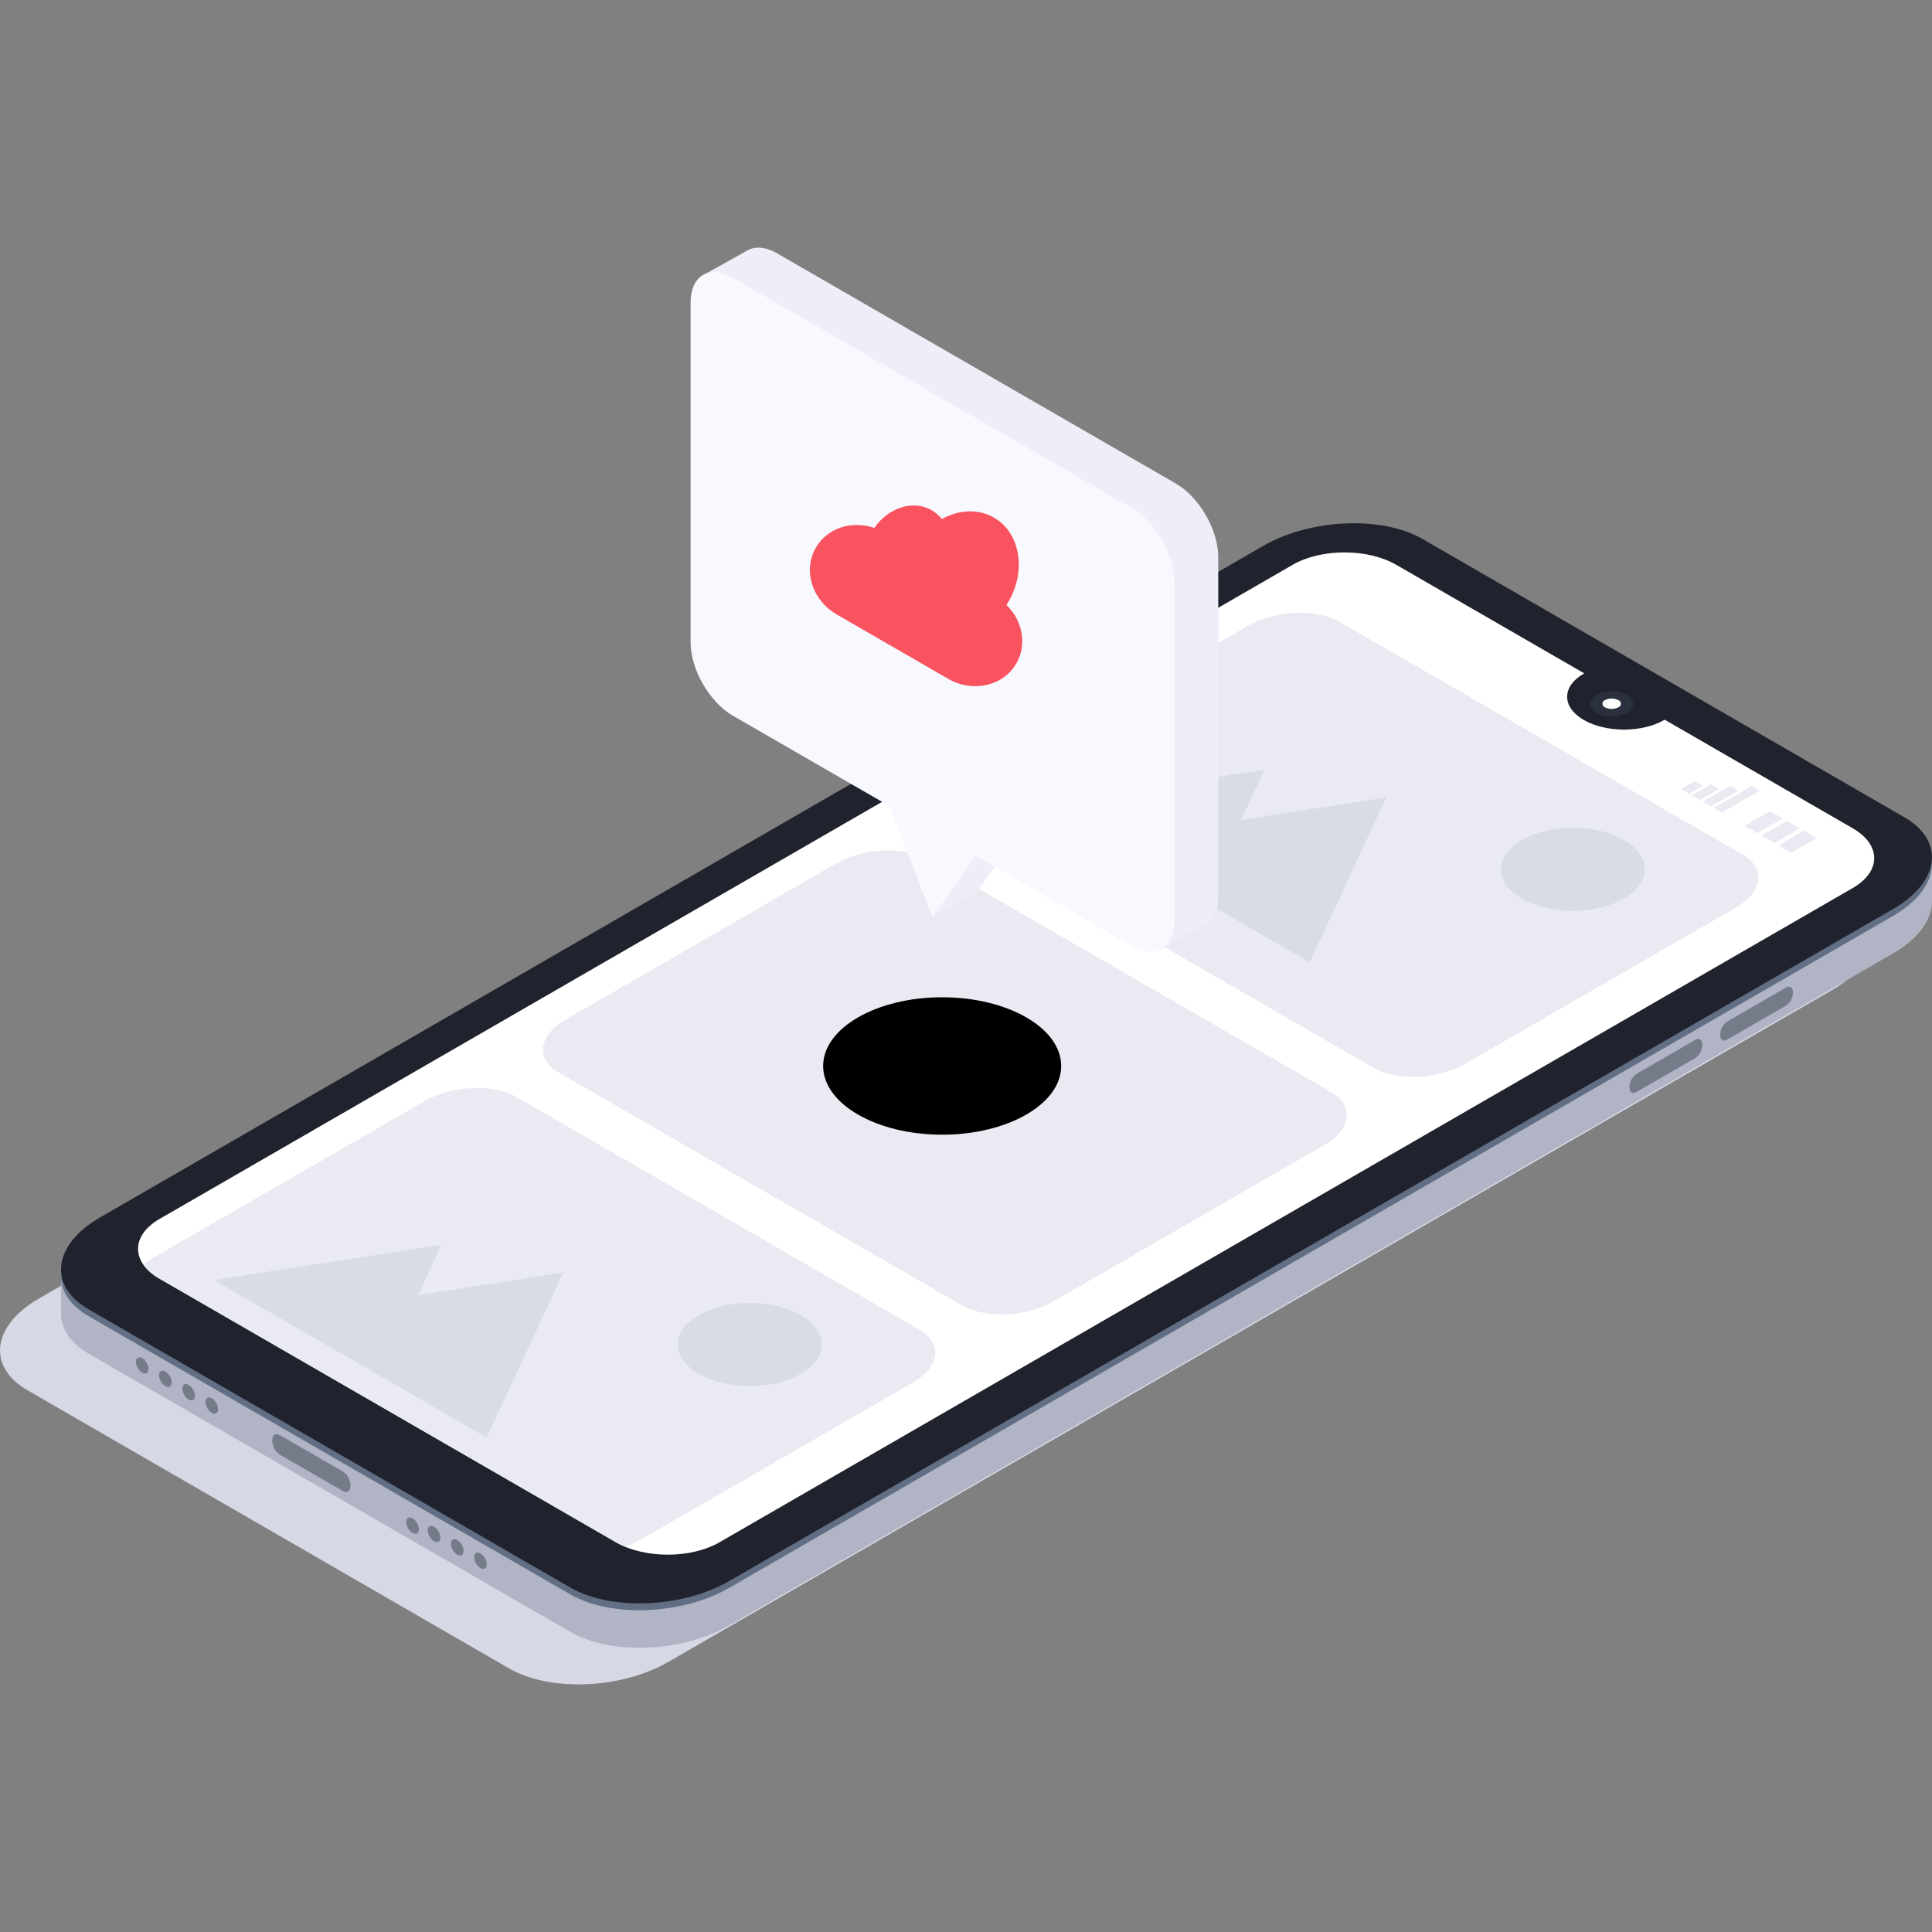 <?xml version="1.0" encoding="UTF-8" standalone="no"?>
<!DOCTYPE svg PUBLIC "-//W3C//DTD SVG 1.1//EN" "http://www.w3.org/Graphics/SVG/1.1/DTD/svg11.dtd">
<svg version="1.1" xmlns="http://www.w3.org/2000/svg" xmlns:xlink="http://www.w3.org/1999/xlink" preserveAspectRatio="xMidYMid meet" viewBox="0 0 640 640" width="400" height="400"><rect x="0" y="0" width="640" height="640" fill="#808080" stroke="none"/><defs><path d="M9.13 460.55C-4.39 452.76 -2.7 439.12 12.97 430.11C51.51 407.86 359.82 229.85 398.36 207.6C413.98 198.64 437.58 197.6 451.1 205.41C467.05 214.62 594.71 288.35 610.66 297.57C624.18 305.38 622.48 319.01 606.82 328.02C568.28 350.27 259.98 528.26 221.44 550.51C205.81 559.53 182.21 560.51 168.69 552.71C136.78 534.28 25.08 469.77 9.13 460.55Z" id="c2srGkEBpf"></path><path d="M29.34 448.42C15.82 440.61 17.52 426.98 33.18 417.96C71.72 395.71 380.02 217.71 418.56 195.46C434.18 186.5 457.78 185.48 471.3 193.27C487.25 202.49 614.9 276.22 630.86 285.43C644.38 293.23 642.69 306.86 627.02 315.87C588.48 338.12 280.18 516.14 241.64 538.39C226.02 547.4 202.42 548.38 188.9 540.58C156.99 522.14 45.29 457.63 29.34 448.42Z" id="b6HRDPq5eC"></path><path d="M20.21 420.35L37.44 426.85L20.21 435.04L20.21 435.04L20.21 420.35Z" id="a1k3SqFC4k"></path><path d="M640 284L626.29 292.83L640 298.13L640 298.13L640 284Z" id="g1eW7zEXNP"></path><path d="M29.34 435.99C15.82 428.19 17.52 414.56 33.18 405.55C71.72 383.3 380.02 205.29 418.56 183.03C434.18 174.07 457.78 173.04 471.3 180.84C487.25 190.06 614.9 263.79 630.86 273C644.38 280.81 642.69 294.44 627.02 303.46C588.48 325.71 280.18 503.71 241.64 525.96C226.02 534.97 202.42 535.94 188.9 528.15C156.99 509.72 45.29 445.2 29.34 435.99Z" id="a9ovlnVQz"></path><path d="M48.6 451.47C49.42 452.88 49.42 454.41 48.6 454.88C47.78 455.36 46.45 454.6 45.63 453.18C44.82 451.77 44.82 450.24 45.64 449.76C46.46 449.29 47.79 450.05 48.6 451.47Z" id="g4EcuTJub"></path><path d="M56.28 455.9C57.1 457.32 57.09 458.85 56.27 459.32C55.45 459.79 54.13 459.03 53.31 457.62C52.49 456.2 52.5 454.67 53.32 454.2C54.14 453.73 55.46 454.49 56.28 455.9Z" id="apghLOsgR"></path><path d="M63.97 460.34C64.79 461.75 64.79 463.28 63.97 463.76C63.15 464.23 61.82 463.47 61 462.05C60.19 460.64 60.19 459.11 61.01 458.63C61.83 458.16 63.16 458.92 63.97 460.34Z" id="d4MLeDEfzF"></path><path d="M71.65 464.78C72.47 466.19 72.46 467.72 71.64 468.19C70.82 468.67 69.49 467.9 68.68 466.49C67.86 465.08 67.87 463.55 68.69 463.07C69.51 462.6 70.83 463.36 71.65 464.78Z" id="a1JlIm5L8o"></path><path d="M138.15 504.52C138.96 505.94 138.96 507.48 138.13 507.95C137.31 508.43 135.98 507.66 135.16 506.24C134.35 504.82 134.35 503.28 135.18 502.81C136 502.34 137.33 503.1 138.15 504.52Z" id="iebVi0DUc"></path><path d="M145.27 507.28C146.09 508.7 146.09 510.23 145.27 510.7C144.45 511.18 143.12 510.41 142.3 509C141.49 507.59 141.49 506.06 142.31 505.58C143.13 505.11 144.46 505.87 145.27 507.28Z" id="a1nzUckZIs"></path><path d="M152.95 511.72C153.77 513.13 153.77 514.66 152.95 515.14C152.13 515.61 150.8 514.85 149.98 513.44C149.17 512.02 149.17 510.49 149.99 510.02C150.81 509.54 152.14 510.31 152.95 511.72Z" id="a1GLhUzxyO"></path><path d="M160.63 516.16C161.45 517.57 161.44 519.1 160.62 519.58C159.8 520.05 158.48 519.29 157.66 517.87C156.84 516.46 156.85 514.93 157.67 514.45C158.49 513.98 159.81 514.74 160.63 516.16Z" id="b1SKuGOIYA"></path><path d="M92.6 481.8C91.1 480.73 90.2 479.01 90.18 477.18C90.18 477.18 90.18 477.18 90.18 477.18C90.18 475.39 91.25 474.62 92.6 475.35C94.7 476.56 111.58 486.3 113.69 487.52C115.19 488.59 116.08 490.31 116.11 492.15C116.11 492.15 116.11 492.15 116.11 492.15C116.11 493.93 115.03 494.75 113.69 493.97C109.47 491.54 94.7 483.02 92.6 481.8Z" id="cr1ziAlLK"></path><path d="M572.08 344.43C570.8 345.15 569.83 344.43 569.83 342.73C569.83 342.73 569.83 342.73 569.83 342.73C569.86 341.02 570.69 339.43 572.08 338.44C574.05 337.31 589.74 328.24 591.71 327.11C592.99 326.39 593.95 327.11 593.95 328.81C593.95 328.81 593.95 328.81 593.95 328.81C593.92 330.52 593.09 332.11 591.71 333.1C587.78 335.37 574.05 343.3 572.08 344.43Z" id="baOicKG5z"></path><path d="M542.03 361.79C540.75 362.5 539.78 361.79 539.78 360.08C539.78 360.08 539.78 360.08 539.78 360.08C539.8 358.37 540.64 356.78 542.03 355.78C543.99 354.65 559.69 345.56 561.65 344.43C562.93 343.71 563.89 344.43 563.89 346.13C563.89 346.13 563.89 346.13 563.89 346.13C563.88 347.85 563.05 349.46 561.65 350.46C557.73 352.72 543.99 360.65 542.03 361.79Z" id="i37aMnFql"></path><path d="M29.34 433.72C15.82 425.91 17.52 412.28 33.18 403.27C71.72 381.02 380.02 203.02 418.56 180.77C434.18 171.81 457.78 170.78 471.3 178.58C487.25 187.8 614.9 261.52 630.86 270.74C644.38 278.53 642.69 292.17 627.02 301.18C588.48 323.43 280.18 501.44 241.64 523.69C226.02 532.7 202.42 533.69 188.9 525.88C156.99 507.45 45.29 442.94 29.34 433.72Z" id="gPPniRk6k"></path><path d="M551.45 238.42C551.36 238.47 551.31 238.5 551.3 238.51C543.94 242.76 532.01 242.76 524.65 238.51C517.29 234.26 517.29 227.36 524.65 223.15C524.66 223.14 524.71 223.12 524.8 223.07C487.42 201.49 466.66 189.5 462.5 187.1C453.04 181.64 437.7 181.64 428.24 187.1C390.7 208.77 90.37 382.14 52.83 403.81C43.37 409.26 43.37 418.12 52.83 423.58C67.95 432.32 188.93 502.17 204.06 510.91C213.53 516.37 228.86 516.37 238.32 510.91C275.87 489.23 576.2 315.84 613.75 294.16C623.21 288.7 623.21 279.84 613.75 274.39C605.44 269.59 584.67 257.6 551.45 238.42Z" id="h1vtKAxDjD"></path><path d="M238.34 510.91C229.79 515.85 216.41 516.31 206.94 512.31C205.96 511.91 205 511.44 204.08 510.91C188.96 502.17 67.96 432.32 52.84 423.58C50.75 422.46 48.93 420.89 47.53 418.98C43.96 413.86 45.72 407.9 52.84 403.81C90.38 382.13 390.7 208.73 428.24 187.05C437.7 181.6 453.03 181.6 462.5 187.05C466.66 189.45 487.42 201.45 524.8 223.03C524.71 223.09 524.66 223.12 524.65 223.12C517.29 227.37 517.29 234.25 524.65 238.48C532.01 242.72 543.95 242.75 551.3 238.48C551.31 238.48 551.35 238.45 551.44 238.41C588.82 259.99 609.59 271.98 613.75 274.37C623.21 279.85 623.21 288.7 613.75 294.16C538.66 337.51 275.88 489.23 238.34 510.91Z" id="aIPEfiAzf"></path><linearGradient id="gradientbZprNGiYd" gradientUnits="userSpaceOnUse" x1="333.29" y1="515" x2="333.29" y2="182.97"><stop style="stop-color: #ffffff;stop-opacity: 0" offset="21%"></stop><stop style="stop-color: #ffffff;stop-opacity: 0.2" offset="100%"></stop></linearGradient><path d="M541.03 233.17C541.03 235.45 537.83 237.31 533.88 237.31C529.92 237.31 526.72 235.45 526.72 233.17C526.72 230.89 529.92 229.04 533.88 229.04C537.83 229.04 541.03 230.89 541.03 233.17Z" id="biMeQYTU7"></path><path d="M530.89 232.76C531.02 232.34 531.34 232.01 531.76 231.89C533.1 231.23 534.67 231.23 536 231.89C536.68 232.09 537.07 232.8 536.87 233.48C536.75 233.9 536.42 234.23 536 234.35C534.67 235.01 533.1 235.01 531.76 234.35C531.08 234.15 530.69 233.44 530.89 232.76Z" id="c2YO38DNY"></path><path d="M321.43 276.59C313.68 272.11 314.65 264.29 323.61 259.12C332.59 253.93 404.46 212.46 413.44 207.28C422.4 202.16 435.97 201.53 443.72 206C457.08 213.71 563.92 275.39 577.28 283.1C585.04 287.58 584.06 295.4 575.1 300.59C566.12 305.77 494.27 347.26 485.29 352.44C476.26 357.61 462.71 358.18 454.95 353.7C428.25 338.27 334.79 284.3 321.43 276.59Z" id="amYIUkmcG"></path><path d="M411.15 271.6L418.87 254.97L343.5 266.63L364.57 278.79L398.67 298.48L433.87 318.8L459.23 264.16L459.23 264.16L411.15 271.6Z" id="civz0v1dU"></path><path d="M544.84 287.97C544.84 295.57 534.17 301.74 521 301.74C507.83 301.74 497.15 295.57 497.15 287.97C497.15 280.36 507.83 274.2 521 274.2C534.17 274.2 544.84 280.36 544.84 287.97Z" id="c6bSnapWvf"></path><path d="M185.11 355.31C177.36 350.83 178.33 343.01 187.29 337.82C196.27 332.64 268.11 291.16 277.09 285.97C286.05 280.85 299.62 280.24 307.38 284.69C320.73 292.4 427.54 354.06 440.9 361.77C448.65 366.27 447.68 374.09 438.72 379.26C429.74 384.44 357.88 425.93 348.9 431.11C339.94 436.32 326.4 436.87 318.63 432.39C291.93 416.97 198.47 363.02 185.11 355.31Z" id="biBKEtHxN"></path><path d="M212.58 509.83C210.8 510.86 208.9 511.69 206.94 512.31C205.96 511.91 205 511.44 204.08 510.91C188.96 502.17 67.96 432.32 52.84 423.58C50.75 422.46 48.93 420.89 47.53 418.98C48.59 418.05 49.74 417.23 50.97 416.53C59.95 411.35 131.82 369.86 140.8 364.68C149.76 359.56 163.33 358.94 171.08 363.4C184.44 371.11 291.28 432.79 304.64 440.51C312.32 444.99 311.36 452.81 302.4 457.99C284.44 468.36 221.56 504.65 212.58 509.83Z" id="a2PEcDimAS"></path><path d="M138.51 429L146.23 412.37L70.86 424.03L91.94 436.2L126.03 455.89L161.23 476.2L186.59 421.56L186.59 421.56L138.51 429Z" id="k3aiGbLVSi"></path><path d="M272.2 445.38C272.2 452.99 261.53 459.16 248.36 459.16C235.19 459.16 224.51 452.99 224.51 445.38C224.51 437.78 235.19 431.61 248.36 431.61C261.53 431.61 272.2 437.78 272.2 445.38Z" id="b8aNkvAGeo"></path><path d="M556.83 261.4L561.34 258.78L564.04 260.35L559.53 262.96L559.53 262.96L556.83 261.4Z" id="b6fl2PRbuC"></path><path d="M560.44 263.48L566.76 259.83L569.47 261.4L563.15 265.04L563.15 265.04L560.44 263.48Z" id="bv2NgcKqb"></path><path d="M564.04 265.57L573.08 260.35L575.8 261.91L566.76 267.13L566.76 267.13L564.04 265.57Z" id="dffYx8e1i"></path><path d="M567.67 267.65L580.31 260.35L583.03 261.91L570.37 269.22L570.37 269.22L567.67 267.65Z" id="a5K1Xl2QM"></path><path d="M577.91 273.57L586.33 268.69L590.55 271.12L582.12 276L582.12 276L577.91 273.57Z" id="f36h0fVIUL"></path><path d="M583.53 276.81L591.96 271.94L596.17 274.37L587.74 279.24L587.74 279.24L583.53 276.81Z" id="b2SkGm67eK"></path><path d="M589.15 280.06L597.58 275.18L601.79 277.63L593.36 282.49L593.36 282.49L589.15 280.06Z" id="c14QlCRYQS"></path><path d="M257.46 83.94C253.88 81.88 250.62 81.54 248.14 82.66C248.14 82.66 248.14 82.66 248.14 82.66C247.8 82.81 247.47 83 247.16 83.21C246.24 83.72 241.64 86.28 233.37 90.89L243.4 104.97C243.4 164.76 243.4 197.98 243.4 204.63C243.4 213.59 249.7 224.49 257.48 228.95C260.93 230.94 278.18 240.89 309.22 258.81L315.52 275.05L308.92 303.79L323.52 295.67L337.79 275.31L382.59 301.19L384.17 314.62C392.84 309.78 397.67 307.09 398.63 306.55C401.64 305.27 403.56 302.01 403.56 297.07C403.56 285.82 403.56 195.78 403.56 184.53C403.58 175.57 397.3 164.67 389.53 160.19C363.12 144.94 270.67 91.56 257.46 83.94Z" id="btChb90VH"></path><path d="M242.85 92.05C235.1 87.57 228.77 91.21 228.77 100.17C228.77 111.43 228.77 201.54 228.77 212.81C228.77 221.77 235.07 232.67 242.85 237.13C246.3 239.12 263.55 249.07 294.59 266.99L308.89 303.85L323.19 283.5C354.23 301.43 371.48 311.38 374.92 313.38C382.69 317.86 389 314.22 389 305.26C389 294 389 203.91 389 192.65C388.98 183.69 382.72 172.78 374.92 168.3C348.51 153.05 256.06 99.68 242.85 92.05Z" id="akGhLmBIp"></path><path d="M351.53 353.12C351.53 365.69 333.88 375.88 312.1 375.88C290.33 375.88 272.68 365.69 272.68 353.12C272.68 340.55 290.33 330.36 312.1 330.36C333.88 330.36 351.53 340.55 351.53 353.12Z" id="b2K1CS0Q7I"></path><path d="M329.27 171.47C337.92 176.46 340.09 188.91 334.11 199.26C333.89 199.65 333.65 200.04 333.41 200.41C338.75 205.59 340.3 213.52 336.68 219.78C336.68 219.78 336.68 219.78 336.68 219.78C332.35 227.29 322.24 229.57 314.1 224.87C310.4 222.73 280.83 205.66 277.14 203.53C269 198.83 265.91 188.93 270.25 181.43C270.25 181.43 270.25 181.43 270.25 181.43C274.03 174.88 282.2 172.31 289.62 174.88C294.31 168.12 302.52 165.48 308.6 168.99C309.94 169.76 311.07 170.77 311.98 171.95C317.57 168.85 324.01 168.43 329.27 171.47Z" id="aUFVes8yD"></path></defs><g><g><g><use xlink:href="#c2srGkEBpf" opacity="1" fill="#d6d8e5" fill-opacity="1"></use><g><use xlink:href="#c2srGkEBpf" opacity="1" fill-opacity="0" stroke="#000000" stroke-width="1" stroke-opacity="0"></use></g></g><g><use xlink:href="#b6HRDPq5eC" opacity="1" fill="#b1b4c4" fill-opacity="1"></use><g><use xlink:href="#b6HRDPq5eC" opacity="1" fill-opacity="0" stroke="#000000" stroke-width="1" stroke-opacity="0"></use></g></g><g><use xlink:href="#a1k3SqFC4k" opacity="1" fill="#b1b4c4" fill-opacity="1"></use><g><use xlink:href="#a1k3SqFC4k" opacity="1" fill-opacity="0" stroke="#000000" stroke-width="1" stroke-opacity="0"></use></g></g><g><use xlink:href="#g1eW7zEXNP" opacity="1" fill="#b1b4c4" fill-opacity="1"></use><g><use xlink:href="#g1eW7zEXNP" opacity="1" fill-opacity="0" stroke="#000000" stroke-width="1" stroke-opacity="0"></use></g></g><g><use xlink:href="#a9ovlnVQz" opacity="1" fill="#616e84" fill-opacity="1"></use><g><use xlink:href="#a9ovlnVQz" opacity="1" fill-opacity="0" stroke="#000000" stroke-width="1" stroke-opacity="0"></use></g></g><g><use xlink:href="#g4EcuTJub" opacity="1" fill="#757b89" fill-opacity="1"></use><g><use xlink:href="#g4EcuTJub" opacity="1" fill-opacity="0" stroke="#000000" stroke-width="1" stroke-opacity="0"></use></g></g><g><use xlink:href="#apghLOsgR" opacity="1" fill="#757b89" fill-opacity="1"></use><g><use xlink:href="#apghLOsgR" opacity="1" fill-opacity="0" stroke="#000000" stroke-width="1" stroke-opacity="0"></use></g></g><g><use xlink:href="#d4MLeDEfzF" opacity="1" fill="#757b89" fill-opacity="1"></use><g><use xlink:href="#d4MLeDEfzF" opacity="1" fill-opacity="0" stroke="#000000" stroke-width="1" stroke-opacity="0"></use></g></g><g><use xlink:href="#a1JlIm5L8o" opacity="1" fill="#757b89" fill-opacity="1"></use><g><use xlink:href="#a1JlIm5L8o" opacity="1" fill-opacity="0" stroke="#000000" stroke-width="1" stroke-opacity="0"></use></g></g><g><use xlink:href="#iebVi0DUc" opacity="1" fill="#757b89" fill-opacity="1"></use><g><use xlink:href="#iebVi0DUc" opacity="1" fill-opacity="0" stroke="#000000" stroke-width="1" stroke-opacity="0"></use></g></g><g><use xlink:href="#a1nzUckZIs" opacity="1" fill="#757b89" fill-opacity="1"></use><g><use xlink:href="#a1nzUckZIs" opacity="1" fill-opacity="0" stroke="#000000" stroke-width="1" stroke-opacity="0"></use></g></g><g><use xlink:href="#a1GLhUzxyO" opacity="1" fill="#757b89" fill-opacity="1"></use><g><use xlink:href="#a1GLhUzxyO" opacity="1" fill-opacity="0" stroke="#000000" stroke-width="1" stroke-opacity="0"></use></g></g><g><use xlink:href="#b1SKuGOIYA" opacity="1" fill="#757b89" fill-opacity="1"></use><g><use xlink:href="#b1SKuGOIYA" opacity="1" fill-opacity="0" stroke="#000000" stroke-width="1" stroke-opacity="0"></use></g></g><g><use xlink:href="#cr1ziAlLK" opacity="1" fill="#757b89" fill-opacity="1"></use><g><use xlink:href="#cr1ziAlLK" opacity="1" fill-opacity="0" stroke="#000000" stroke-width="1" stroke-opacity="0"></use></g></g><g><use xlink:href="#baOicKG5z" opacity="1" fill="#757b89" fill-opacity="1"></use><g><use xlink:href="#baOicKG5z" opacity="1" fill-opacity="0" stroke="#000000" stroke-width="1" stroke-opacity="0"></use></g></g><g><use xlink:href="#i37aMnFql" opacity="1" fill="#757b89" fill-opacity="1"></use><g><use xlink:href="#i37aMnFql" opacity="1" fill-opacity="0" stroke="#000000" stroke-width="1" stroke-opacity="0"></use></g></g><g><use xlink:href="#gPPniRk6k" opacity="1" fill="#20232d" fill-opacity="1"></use><g><use xlink:href="#gPPniRk6k" opacity="1" fill-opacity="0" stroke="#000000" stroke-width="1" stroke-opacity="0"></use></g></g><g><use xlink:href="#h1vtKAxDjD" opacity="1" fill="#ffffff" fill-opacity="1"></use><g><use xlink:href="#h1vtKAxDjD" opacity="1" fill-opacity="0" stroke="#000000" stroke-width="1" stroke-opacity="0"></use></g></g><g><use xlink:href="#aIPEfiAzf" opacity="1" fill="url(#gradientbZprNGiYd)"></use><g><use xlink:href="#aIPEfiAzf" opacity="1" fill-opacity="0" stroke="#000000" stroke-width="1" stroke-opacity="0"></use></g></g><g><use xlink:href="#biMeQYTU7" opacity="1" fill="#2b303f" fill-opacity="1"></use><g><use xlink:href="#biMeQYTU7" opacity="1" fill-opacity="0" stroke="#000000" stroke-width="1" stroke-opacity="0"></use></g></g><g><use xlink:href="#c2YO38DNY" opacity="1" fill="#ffffff" fill-opacity="1"></use><g><use xlink:href="#c2YO38DNY" opacity="1" fill-opacity="0" stroke="#000000" stroke-width="1" stroke-opacity="0"></use></g></g><g><use xlink:href="#amYIUkmcG" opacity="1" fill="#e9eaf2" fill-opacity="1"></use><g><use xlink:href="#amYIUkmcG" opacity="1" fill-opacity="0" stroke="#000000" stroke-width="1" stroke-opacity="0"></use></g></g><g><use xlink:href="#civz0v1dU" opacity="1" fill="#dadce5" fill-opacity="1"></use><g><use xlink:href="#civz0v1dU" opacity="1" fill-opacity="0" stroke="#000000" stroke-width="1" stroke-opacity="0"></use></g></g><g><use xlink:href="#c6bSnapWvf" opacity="1" fill="#dadce5" fill-opacity="1"></use><g><use xlink:href="#c6bSnapWvf" opacity="1" fill-opacity="0" stroke="#000000" stroke-width="1" stroke-opacity="0"></use></g></g><g><use xlink:href="#biBKEtHxN" opacity="1" fill="#e9eaf2" fill-opacity="1"></use><g><use xlink:href="#biBKEtHxN" opacity="1" fill-opacity="0" stroke="#000000" stroke-width="1" stroke-opacity="0"></use></g></g><g><use xlink:href="#a2PEcDimAS" opacity="1" fill="#e9eaf2" fill-opacity="1"></use><g><use xlink:href="#a2PEcDimAS" opacity="1" fill-opacity="0" stroke="#000000" stroke-width="1" stroke-opacity="0"></use></g></g><g><use xlink:href="#k3aiGbLVSi" opacity="1" fill="#dadce5" fill-opacity="1"></use><g><use xlink:href="#k3aiGbLVSi" opacity="1" fill-opacity="0" stroke="#000000" stroke-width="1" stroke-opacity="0"></use></g></g><g><use xlink:href="#b8aNkvAGeo" opacity="1" fill="#dadce5" fill-opacity="1"></use><g><use xlink:href="#b8aNkvAGeo" opacity="1" fill-opacity="0" stroke="#000000" stroke-width="1" stroke-opacity="0"></use></g></g><g><use xlink:href="#b6fl2PRbuC" opacity="1" fill="#e9eaf2" fill-opacity="1"></use><g><use xlink:href="#b6fl2PRbuC" opacity="1" fill-opacity="0" stroke="#000000" stroke-width="1" stroke-opacity="0"></use></g></g><g><use xlink:href="#bv2NgcKqb" opacity="1" fill="#e9eaf2" fill-opacity="1"></use><g><use xlink:href="#bv2NgcKqb" opacity="1" fill-opacity="0" stroke="#000000" stroke-width="1" stroke-opacity="0"></use></g></g><g><use xlink:href="#dffYx8e1i" opacity="1" fill="#e9eaf2" fill-opacity="1"></use><g><use xlink:href="#dffYx8e1i" opacity="1" fill-opacity="0" stroke="#000000" stroke-width="1" stroke-opacity="0"></use></g></g><g><use xlink:href="#a5K1Xl2QM" opacity="1" fill="#e9eaf2" fill-opacity="1"></use><g><use xlink:href="#a5K1Xl2QM" opacity="1" fill-opacity="0" stroke="#000000" stroke-width="1" stroke-opacity="0"></use></g></g><g><use xlink:href="#f36h0fVIUL" opacity="1" fill="#e9eaf2" fill-opacity="1"></use><g><use xlink:href="#f36h0fVIUL" opacity="1" fill-opacity="0" stroke="#000000" stroke-width="1" stroke-opacity="0"></use></g></g><g><use xlink:href="#b2SkGm67eK" opacity="1" fill="#e9eaf2" fill-opacity="1"></use><g><use xlink:href="#b2SkGm67eK" opacity="1" fill-opacity="0" stroke="#000000" stroke-width="1" stroke-opacity="0"></use></g></g><g><use xlink:href="#c14QlCRYQS" opacity="1" fill="#e9eaf2" fill-opacity="1"></use><g><use xlink:href="#c14QlCRYQS" opacity="1" fill-opacity="0" stroke="#000000" stroke-width="1" stroke-opacity="0"></use></g></g><g><use xlink:href="#btChb90VH" opacity="1" fill="#edeef7" fill-opacity="1"></use><g><use xlink:href="#btChb90VH" opacity="1" fill-opacity="0" stroke="#000000" stroke-width="1" stroke-opacity="0"></use></g></g><g><use xlink:href="#akGhLmBIp" opacity="1" fill="#f8f9ff" fill-opacity="1"></use><g><use xlink:href="#akGhLmBIp" opacity="1" fill-opacity="0" stroke="#000000" stroke-width="1" stroke-opacity="0"></use></g></g><g><use xlink:href="#b2K1CS0Q7I" opacity="1" fill="#000000" fill-opacity="1"></use><g><use xlink:href="#b2K1CS0Q7I" opacity="1" fill-opacity="0" stroke="#000000" stroke-width="1" stroke-opacity="0"></use></g></g><g><use xlink:href="#aUFVes8yD" opacity="1" fill="#f8535f" fill-opacity="1"></use></g></g></g></svg>